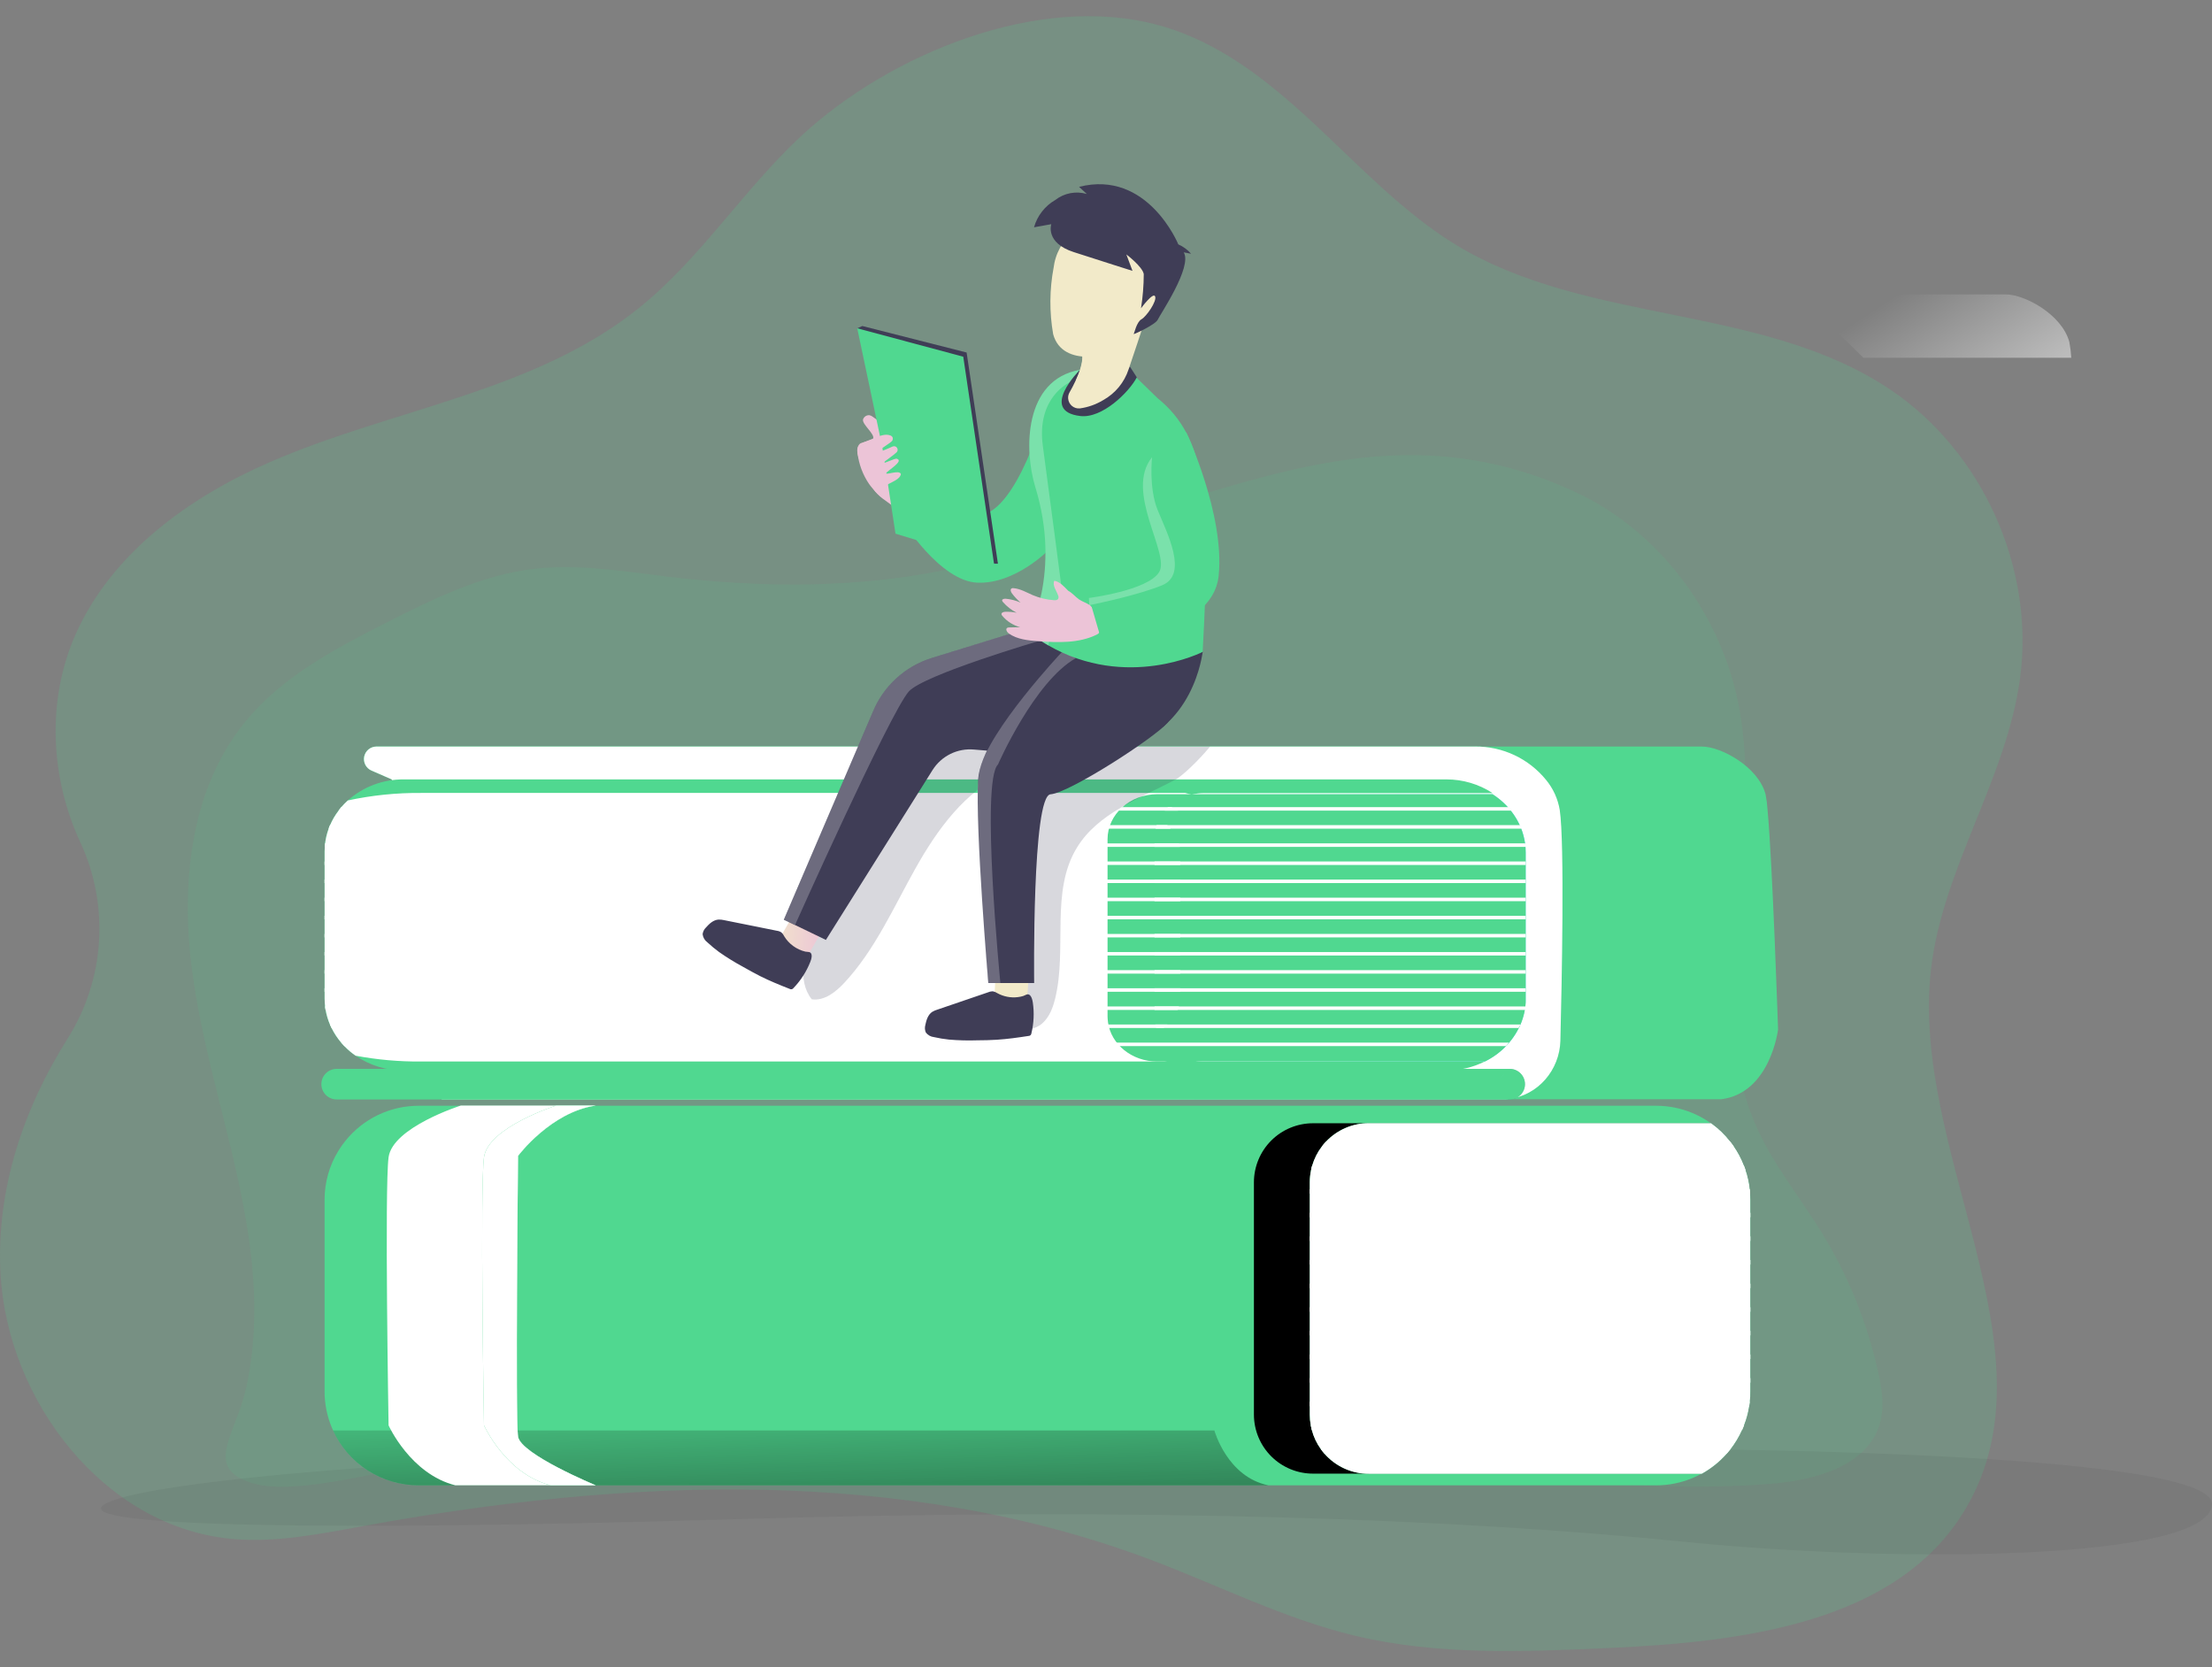 <svg width="406" height="306" viewBox="0 0 406 306" fill="none" xmlns="http://www.w3.org/2000/svg">
    <rect x="0" y="0" width="406" height="306" fill="#808080" stroke="none"/>
    <g id="bookLover 1">
        <path id="Vector" opacity="0.18" d="M147.156 24.861C136.486 34.747 128.579 47.455 117.242 56.547C98.072 71.951 72.054 75.014 49.511 84.82C34.599 91.306 20.46 101.584 13.863 116.451C8.535 128.501 9.208 142.705 14.746 154.609C17.392 160.317 18.568 166.595 18.166 172.874C17.765 179.152 15.798 185.23 12.447 190.553C4.238 203.557 -0.713 218.414 0.085 233.672C1.32 257.14 19.139 280.291 42.541 282.45C50.575 283.193 58.648 281.561 66.601 280.105C114.636 271.319 165.477 269.059 211.166 286.266C223.688 290.985 235.743 297.136 248.762 300.239C263.971 303.864 279.826 303.176 295.456 302.468C319.847 301.363 348.306 297.949 360.762 276.942C378.029 247.821 350.525 211.465 354.436 177.846C356.6 159.269 368.314 142.931 370.784 124.409C373.465 104.275 363.92 82.992 347.101 71.605C323.744 55.794 291.445 59.63 267.329 44.994C248.25 33.411 235.136 10.777 212.642 4.617C190.581 -1.418 163.212 9.999 147.156 24.861Z" fill="#50D890" />
        <path id="Vector_2" opacity="0.11" d="M45.649 227.105C43.29 210.903 37.661 195.303 35.382 179.086C33.102 162.868 34.689 145.034 45.077 132.392C51.855 124.143 61.596 118.996 71.12 114.171C79.59 109.879 88.311 105.601 97.731 104.436C106.035 103.432 114.415 104.863 122.719 105.857C138.344 107.725 154.255 107.971 169.765 105.31C190.014 101.795 209.158 93.762 228.95 88.324C248.336 82.972 267.525 80.246 289.2 90.332C304.182 97.311 315.238 111.882 318.823 127.989C324.617 154.012 311.533 182.851 322.534 207.132C325.636 213.971 330.456 219.865 334.393 226.262C339.231 234.148 342.723 242.785 344.726 251.818C345.414 254.926 345.921 258.204 345.042 261.262C342.783 269.094 333.102 271.7 324.959 272.343C297.881 274.482 270.829 269.431 243.822 266.494C199.98 261.734 155.741 262.572 111.824 265.851C101.076 266.654 90.335 267.591 79.6 268.663C70.939 269.511 54.496 274.688 46.332 272.222C37.23 269.466 43.204 263.496 45.132 254.926C47.196 245.828 46.985 236.263 45.649 227.105Z" fill="#50D890" />
        <path id="Vector_3" opacity="0.05" d="M66.802 269.401C66.802 269.401 25.054 272.197 19.049 276.199C13.044 280.2 60.069 281.079 135.106 278.825C210.142 276.57 267.917 278.825 308.827 282.952C349.736 287.079 405.227 286.281 405.995 276.174C406.763 266.067 304.7 265.946 304.7 265.946L66.802 269.401Z" fill="#000405" />
        <path id="Vector_4" d="M326.354 188.947C326.354 188.947 324.954 200.605 315.946 201.75H276.382L270.754 137.026H312.427C315.791 137.026 322.684 140.651 324.06 145.783C324.245 146.733 324.367 147.694 324.426 148.659C325.35 158.616 326.354 188.947 326.354 188.947Z" fill="#50D890" />
        <path id="Vector_5" d="M380.168 65.66H342.009L330.682 54.539L330.18 54.037H368.188C371.552 54.037 378.446 57.662 379.821 62.793C379.997 63.74 380.113 64.698 380.168 65.66V65.66Z" fill="url(#paint0_linear)" />
        <path id="Vector_6" d="M71.908 143.051L68.183 141.429C67.698 141.219 67.301 140.847 67.058 140.378C66.815 139.908 66.741 139.369 66.849 138.852C66.957 138.334 67.24 137.869 67.65 137.536C68.06 137.203 68.573 137.021 69.102 137.021H270.754C273.245 136.998 275.709 137.536 277.963 138.597C280.217 139.657 282.203 141.213 283.773 143.147C285.082 144.734 285.948 146.639 286.283 148.67C287.192 154.73 286.635 181.124 286.384 191.035C286.248 196.418 282.282 201.077 276.939 201.72L276.367 201.775H81.056L71.908 143.051Z" fill="#50D890" />
        <path id="Vector_7" d="M71.908 143.051L68.183 141.429C67.698 141.219 67.301 140.847 67.058 140.378C66.815 139.908 66.741 139.369 66.849 138.852C66.957 138.334 67.24 137.869 67.65 137.536C68.06 137.203 68.573 137.021 69.102 137.021H270.754C273.245 136.998 275.709 137.536 277.963 138.597C280.217 139.657 282.203 141.213 283.773 143.147C285.082 144.734 285.948 146.639 286.283 148.67C287.192 154.73 286.635 181.124 286.384 191.035C286.248 196.418 282.282 201.077 276.939 201.72L276.367 201.775H81.056L71.908 143.051Z" fill="#50D890" />
        <path id="Vector_8" d="M286.399 191.01C286.263 196.393 282.297 201.052 276.954 201.695L276.382 201.75H81.072L71.908 143.051L68.183 141.429C67.698 141.219 67.301 140.847 67.058 140.378C66.815 139.908 66.741 139.369 66.849 138.852C66.957 138.334 67.24 137.869 67.65 137.536C68.06 137.203 68.573 137.021 69.102 137.021H270.754C273.245 136.998 275.709 137.536 277.963 138.597C280.217 139.657 282.203 141.213 283.773 143.147C285.082 144.734 285.948 146.639 286.283 148.67C287.192 154.705 286.65 181.099 286.399 191.01Z" fill="url(#paint1_linear)" />
        <path id="Vector_9" opacity="0.61" d="M61.797 201.795H277.09C277.835 201.795 278.549 201.499 279.076 200.973C279.604 200.447 279.9 199.733 279.902 198.988V198.988C279.902 198.619 279.829 198.254 279.688 197.912C279.546 197.571 279.339 197.261 279.078 197C278.817 196.739 278.507 196.532 278.166 196.391C277.825 196.249 277.459 196.177 277.09 196.177H61.797C61.051 196.177 60.336 196.473 59.808 197C59.281 197.528 58.985 198.243 58.985 198.988V198.988C58.986 199.733 59.283 200.447 59.81 200.973C60.337 201.499 61.052 201.795 61.797 201.795V201.795Z" fill="url(#paint2_linear)" />
        <path id="Vector_10" d="M61.797 201.795H277.09C277.835 201.795 278.549 201.499 279.076 200.973C279.604 200.447 279.9 199.733 279.902 198.988V198.988C279.902 198.619 279.829 198.254 279.688 197.912C279.546 197.571 279.339 197.261 279.078 197C278.817 196.739 278.507 196.532 278.166 196.391C277.825 196.249 277.459 196.177 277.09 196.177H61.797C61.051 196.177 60.336 196.473 59.808 197C59.281 197.528 58.985 198.243 58.985 198.988V198.988C58.986 199.733 59.283 200.447 59.81 200.973C60.337 201.499 61.052 201.795 61.797 201.795V201.795Z" fill="#50D890" />
        <path id="Vector_11" d="M321.268 220.216V255.337C321.268 259.919 319.449 264.313 316.21 267.554C312.971 270.794 308.578 272.616 303.997 272.619H76.849C74.583 272.622 72.339 272.179 70.245 271.315C68.151 270.451 66.247 269.183 64.643 267.584C63.039 265.984 61.765 264.084 60.895 261.992C60.025 259.901 59.575 257.658 59.572 255.392V255.392V220.216C59.568 217.024 60.455 213.894 62.133 211.179C62.499 210.577 62.905 210 63.348 209.452C64.964 207.422 67.017 205.783 69.355 204.657C71.693 203.531 74.254 202.948 76.849 202.95H303.992C308.573 202.952 312.966 204.774 316.205 208.013C319.445 211.252 321.266 215.645 321.268 220.227V220.227V220.216Z" fill="#50D890" />
        <path id="Vector_12" d="M232.816 272.619H76.849C73.539 272.622 70.298 271.675 67.511 269.889C64.724 268.104 62.509 265.555 61.129 262.547H222.895C222.895 262.547 225.225 271.083 232.816 272.619Z" fill="url(#paint3_linear)" />
        <path id="Vector_13" d="M232.816 202.93C225.647 204.115 223.643 211.159 223.643 211.159H62.133L63.348 209.432C64.964 207.402 67.017 205.763 69.355 204.637C71.693 203.511 74.254 202.927 76.849 202.93H232.816Z" fill="url(#paint4_linear)" />
        <path id="Vector_14" d="M321.268 220.216V255.337C321.271 258.428 320.443 261.463 318.872 264.125C317.301 266.787 315.044 268.978 312.336 270.47H241C239.576 270.471 238.166 270.191 236.85 269.646C235.534 269.102 234.338 268.304 233.33 267.297C232.323 266.291 231.523 265.095 230.978 263.78C230.432 262.464 230.151 261.054 230.15 259.63V217.013C230.15 215.588 230.43 214.177 230.975 212.86C231.52 211.544 232.319 210.347 233.327 209.34C234.334 208.332 235.531 207.533 236.847 206.988C238.164 206.443 239.575 206.162 241 206.163H314.053C316.288 207.762 318.108 209.872 319.363 212.316C320.618 214.76 321.271 217.469 321.268 220.216Z" fill="url(#paint5_linear)" />
        <path id="Vector_15" d="M321.268 220.216V255.337C321.268 255.985 321.233 256.632 321.163 257.275C321.133 257.556 321.093 257.833 321.047 258.109C320.861 259.312 320.541 260.491 320.093 261.623C319.988 261.909 319.873 262.186 319.742 262.462C319.18 263.712 318.472 264.892 317.633 265.976C317.412 266.258 317.181 266.539 316.935 266.81C315.625 268.294 314.069 269.542 312.336 270.5H251.248C249.705 270.503 248.179 270.175 246.773 269.538C245.368 268.902 244.115 267.971 243.099 266.81C242.863 266.544 242.642 266.266 242.436 265.976C241.669 264.918 241.106 263.726 240.774 262.462C240.699 262.191 240.639 261.909 240.588 261.623C240.464 260.97 240.402 260.306 240.403 259.64V217.013C240.403 216.254 240.483 215.496 240.644 214.754C240.695 214.472 240.763 214.193 240.85 213.92C241.222 212.648 241.828 211.456 242.637 210.406C242.858 210.115 243.094 209.837 243.345 209.572C244.356 208.489 245.58 207.626 246.94 207.037C248.299 206.448 249.766 206.145 251.248 206.148H314.053C315.399 207.112 316.598 208.265 317.613 209.572C317.824 209.843 318.03 210.12 318.226 210.406C318.983 211.499 319.606 212.679 320.083 213.92C320.194 214.196 320.299 214.478 320.385 214.754C320.772 215.893 321.031 217.072 321.158 218.268C321.193 218.545 321.218 218.826 321.233 219.107C321.248 219.388 321.268 219.87 321.268 220.216Z" fill="#50D890" />
        <path id="Vector_16" d="M321.268 220.216V255.337C321.268 255.985 321.233 256.632 321.163 257.275C321.133 257.556 321.093 257.833 321.047 258.109C320.861 259.312 320.541 260.491 320.093 261.623C319.988 261.909 319.873 262.186 319.742 262.462C319.18 263.712 318.472 264.892 317.633 265.976C317.412 266.258 317.181 266.539 316.935 266.81C315.625 268.294 314.069 269.542 312.336 270.5H251.248C249.705 270.503 248.179 270.175 246.773 269.538C245.368 268.902 244.115 267.971 243.099 266.81C242.863 266.544 242.642 266.266 242.436 265.976C241.669 264.918 241.106 263.726 240.774 262.462C240.699 262.191 240.639 261.909 240.588 261.623C240.464 260.97 240.402 260.306 240.403 259.64V217.013C240.403 216.254 240.483 215.496 240.644 214.754C240.695 214.472 240.763 214.193 240.85 213.92C241.222 212.648 241.828 211.456 242.637 210.406C242.858 210.115 243.094 209.837 243.345 209.572C244.356 208.489 245.58 207.626 246.94 207.037C248.299 206.448 249.766 206.145 251.248 206.148H314.053C315.399 207.112 316.598 208.265 317.613 209.572C317.824 209.843 318.03 210.12 318.226 210.406C318.983 211.499 319.606 212.679 320.083 213.92C320.194 214.196 320.299 214.478 320.385 214.754C320.772 215.893 321.031 217.072 321.158 218.268C321.193 218.545 321.218 218.826 321.233 219.107C321.248 219.388 321.268 219.87 321.268 220.216Z" fill="url(#paint6_linear)" />
        <path id="Vector_17" d="M318.226 210.421H242.637C242.858 210.13 243.094 209.852 243.345 209.587H317.608C317.819 209.858 318.03 210.135 318.226 210.421Z" fill="white" />
        <path id="Vector_18" d="M320.385 214.754H240.644C240.695 214.472 240.763 214.193 240.85 213.92H320.083C320.194 214.196 320.299 214.478 320.385 214.754Z" fill="white" />
        <path id="Vector_19" d="M321.233 219.092H240.398V218.253H321.158C321.193 218.529 321.218 218.811 321.233 219.092Z" fill="white" />
        <path id="Vector_20" d="M321.273 222.591H240.403V223.425H321.273V222.591Z" fill="white" />
        <path id="Vector_21" d="M321.273 226.924H240.403V227.758H321.273V226.924Z" fill="white" />
        <path id="Vector_22" d="M321.273 231.262H240.403V232.096H321.273V231.262Z" fill="white" />
        <path id="Vector_23" d="M321.273 235.6H240.403V236.429H321.273V235.6Z" fill="white" />
        <path id="Vector_24" d="M321.273 239.933H240.403V240.762H321.273V239.933Z" fill="white" />
        <path id="Vector_25" d="M321.273 244.271H240.403V245.1H321.273V244.271Z" fill="white" />
        <path id="Vector_26" d="M321.273 248.604H240.403V249.433H321.273V248.604Z" fill="white" />
        <path id="Vector_27" d="M321.273 252.942H240.403V253.776H321.273V252.942Z" fill="white" />
        <path id="Vector_28" d="M321.163 257.275C321.133 257.556 321.093 257.833 321.047 258.109H240.403V257.275H321.163Z" fill="white" />
        <path id="Vector_29" d="M320.119 261.608C320.013 261.894 319.898 262.171 319.767 262.447H240.789C240.714 262.176 240.654 261.894 240.604 261.608H320.119Z" fill="white" />
        <path id="Vector_30" d="M317.633 265.946C317.412 266.227 317.181 266.509 316.935 266.78H243.099C242.863 266.514 242.642 266.236 242.436 265.946H317.633Z" fill="white" />
        <path id="Vector_31" d="M221.047 194.831H272.511C270.328 195.92 267.921 196.484 265.482 196.478H74.128C70.966 196.506 67.873 195.557 65.271 193.762C64.534 193.254 63.849 192.673 63.227 192.029C63.027 191.824 62.831 191.608 62.645 191.392C61.944 190.573 61.347 189.671 60.868 188.706C60.762 188.495 60.662 188.279 60.571 188.068C60.199 187.207 59.929 186.306 59.768 185.382C59.733 185.171 59.698 184.96 59.673 184.739C59.612 184.239 59.582 183.736 59.582 183.233V156.291C59.577 156.005 59.587 155.718 59.612 155.433C59.642 155.151 59.648 155.006 59.673 154.795C59.785 153.878 60.002 152.976 60.32 152.109C60.401 151.893 60.486 151.682 60.576 151.466C60.984 150.51 61.51 149.609 62.143 148.785L62.645 148.142C63.016 147.71 63.413 147.3 63.835 146.917C66.666 144.393 70.335 143.015 74.128 143.051H265.482C268.489 143.047 271.433 143.919 273.952 145.562H221.047C220.242 145.561 219.439 145.658 218.657 145.853C217.052 146.234 215.578 147.038 214.39 148.183C214.178 148.384 213.978 148.599 213.792 148.825C213.12 149.612 212.608 150.523 212.286 151.506C212.215 151.717 212.157 151.932 212.11 152.149C211.976 152.717 211.908 153.298 211.909 153.881V186.552C211.911 187.058 211.963 187.562 212.065 188.058C212.106 188.274 212.16 188.486 212.226 188.696C212.51 189.674 212.984 190.587 213.622 191.382C213.797 191.604 213.983 191.816 214.179 192.019C215.041 192.912 216.078 193.617 217.227 194.088C218.437 194.592 219.737 194.845 221.047 194.831V194.831Z" fill="#50D890" />
        <path id="Vector_32" d="M280.032 156.487V183.745C280.037 183.9 280.027 184.054 280.002 184.207C279.972 184.358 280.002 184.513 279.962 184.664C279.932 184.801 279.914 184.94 279.907 185.081C279.907 185.216 279.872 185.297 279.851 185.402C279.847 185.456 279.837 185.51 279.821 185.563C279.796 185.708 279.766 185.859 279.731 186.004C279.696 186.15 279.686 186.195 279.656 186.291C279.626 186.386 279.61 186.476 279.58 186.572C279.55 186.667 279.525 186.773 279.495 186.873L279.39 187.179C279.378 187.266 279.351 187.349 279.309 187.425C279.279 187.506 279.229 187.641 279.184 187.747L279.048 188.073C279.027 188.134 279 188.193 278.968 188.249C278.936 188.333 278.899 188.415 278.857 188.495C278.827 188.565 278.787 188.635 278.752 188.706C278.717 188.776 278.646 188.922 278.586 189.022C278.526 189.122 278.415 189.348 278.32 189.524L278.164 189.775C278.024 190.006 277.878 190.227 277.723 190.443C277.642 190.558 277.562 190.664 277.482 190.769C277.321 190.985 277.15 191.191 276.98 191.397C276.809 191.603 276.598 191.829 276.392 192.035C275.981 192.455 275.543 192.849 275.082 193.214C275.074 193.228 275.062 193.239 275.047 193.245C274.896 193.365 274.745 193.475 274.59 193.591L274.088 193.937L273.585 194.259C273.425 194.359 273.264 194.45 273.083 194.545L272.506 194.851H221.047C219.736 194.857 218.437 194.599 217.227 194.093C216.081 193.622 215.043 192.922 214.179 192.035C213.983 191.831 213.797 191.619 213.622 191.397C212.985 190.607 212.51 189.699 212.226 188.726C212.159 188.518 212.106 188.307 212.065 188.093C211.963 187.598 211.911 187.093 211.909 186.587V154.042C211.908 153.462 211.976 152.884 212.11 152.32C212.157 152.104 212.215 151.891 212.286 151.682C212.608 150.703 213.12 149.797 213.792 149.016C213.978 148.79 214.178 148.575 214.39 148.373C215.583 147.238 217.055 146.437 218.657 146.054C219.44 145.863 220.242 145.767 221.047 145.767H273.952C274.183 145.918 274.414 146.074 274.635 146.239L274.891 146.43C275.24 146.69 275.575 146.968 275.895 147.264L276.171 147.525L276.372 147.726L276.643 148.007L276.914 148.308L276.969 148.373L277.01 148.424C277.17 148.614 277.331 148.815 277.482 149.016C277.562 149.116 277.637 149.222 277.713 149.322C277.718 149.338 277.729 149.353 277.743 149.362C277.88 149.557 278.01 149.752 278.134 149.95L278.35 150.301C278.481 150.522 278.606 150.753 278.722 150.979C278.777 151.1 278.837 151.21 278.892 151.326C278.948 151.441 279.003 151.567 279.048 151.682C279.093 151.798 279.144 151.893 279.184 152.003C279.224 152.114 279.269 152.214 279.304 152.32L279.415 152.636C279.567 153.071 279.689 153.515 279.781 153.967C279.798 154.024 279.81 154.083 279.816 154.142C279.827 154.249 279.847 154.355 279.877 154.459C279.877 154.564 279.932 154.815 279.957 154.991C279.982 155.166 280.007 155.413 280.017 155.628V155.97C280.017 156.105 280.032 156.311 280.032 156.487Z" fill="url(#paint7_linear)" />
        <path id="Vector_33" d="M217.227 194.068C216.092 194.344 214.922 194.595 213.712 194.831H77.281C73.252 194.864 69.23 194.506 65.271 193.762C64.534 193.254 63.849 192.673 63.227 192.029C63.027 191.824 62.831 191.608 62.645 191.392C61.944 190.573 61.347 189.671 60.868 188.706C60.762 188.495 60.662 188.279 60.571 188.068C60.199 187.207 59.929 186.306 59.768 185.382C59.733 185.171 59.698 184.96 59.673 184.739C59.612 184.239 59.582 183.736 59.582 183.233V156.291C59.577 156.005 59.587 155.718 59.612 155.433C59.642 155.151 59.648 155.006 59.673 154.795C59.785 153.878 60.002 152.976 60.32 152.109C60.401 151.893 60.486 151.682 60.576 151.466C60.984 150.51 61.51 149.609 62.143 148.785L62.645 148.142C63.016 147.71 63.413 147.3 63.835 146.917C68.256 145.964 72.768 145.501 77.291 145.537H217.533L218.657 145.828C217.052 146.209 215.578 147.013 214.39 148.157C214.178 148.359 213.978 148.574 213.792 148.8C213.12 149.587 212.608 150.498 212.286 151.481C212.215 151.692 212.157 151.906 212.11 152.124C211.976 152.691 211.908 153.273 211.909 153.856V186.527C211.911 187.033 211.963 187.537 212.065 188.033C212.106 188.248 212.16 188.461 212.226 188.671C212.51 189.649 212.984 190.562 213.622 191.357C213.797 191.578 213.983 191.791 214.179 191.994C215.04 192.889 216.078 193.595 217.227 194.068V194.068Z" fill="#50D890" />
        <path id="Vector_34" d="M217.227 194.068C216.092 194.344 214.922 194.595 213.712 194.831H77.281C73.252 194.864 69.23 194.506 65.271 193.762C64.534 193.254 63.849 192.673 63.227 192.029C63.027 191.824 62.831 191.608 62.645 191.392C61.944 190.573 61.347 189.671 60.868 188.706C60.762 188.495 60.662 188.279 60.571 188.068C60.199 187.207 59.929 186.306 59.768 185.382C59.733 185.171 59.698 184.96 59.673 184.739C59.612 184.239 59.582 183.736 59.582 183.233V156.291C59.577 156.005 59.587 155.718 59.612 155.433C59.642 155.151 59.648 155.006 59.673 154.795C59.785 153.878 60.002 152.976 60.32 152.109C60.401 151.893 60.486 151.682 60.576 151.466C60.984 150.51 61.51 149.609 62.143 148.785L62.645 148.142C63.016 147.71 63.413 147.3 63.835 146.917C68.256 145.964 72.768 145.501 77.291 145.537H217.533L218.657 145.828C217.052 146.209 215.578 147.013 214.39 148.157C214.178 148.359 213.978 148.574 213.792 148.8C213.12 149.587 212.608 150.498 212.286 151.481C212.215 151.692 212.157 151.906 212.11 152.124C211.976 152.691 211.908 153.273 211.909 153.856V186.527C211.911 187.033 211.963 187.537 212.065 188.033C212.106 188.248 212.16 188.461 212.226 188.671C212.51 189.649 212.984 190.562 213.622 191.357C213.797 191.578 213.983 191.791 214.179 191.994C215.04 192.889 216.078 193.595 217.227 194.068V194.068Z" fill="url(#paint8_linear)" />
        <path id="Vector_35" d="M276.382 196.829C275.978 197.297 275.54 197.733 275.072 198.135C275.537 197.729 275.975 197.293 276.382 196.829Z" fill="url(#paint9_linear)" />
        <path id="Vector_36" d="M277.698 149.694C277.622 149.578 277.547 149.463 277.467 149.352C277.316 149.131 277.155 148.911 276.995 148.7C277.246 149.021 277.482 149.352 277.698 149.694Z" fill="url(#paint10_linear)" />
        <path id="Vector_37" d="M279.289 153.003C279.329 153.118 279.364 153.233 279.4 153.349C279.334 153.113 279.254 152.882 279.169 152.651C279.214 152.767 279.254 152.882 279.289 153.003Z" fill="url(#paint11_linear)" />
        <path id="Vector_38" d="M280.032 156.487V184.046C280.031 184.241 280.014 184.436 279.982 184.629C279.893 185.456 279.715 186.27 279.45 187.059C279.39 187.255 279.324 187.445 279.249 187.631C277.983 190.781 275.59 193.348 272.536 194.831H212.407C207.767 194.831 203.936 191.698 203.369 187.641C203.334 187.449 203.314 187.254 203.309 187.059C203.29 186.892 203.282 186.724 203.284 186.557V154.042C203.284 149.468 207.371 145.767 212.422 145.767H273.952C277.652 148.157 280.032 152.089 280.032 156.487Z" fill="#50D890" />
        <path id="Vector_39" d="M277.467 148.785H213.792C213.978 148.559 214.178 148.344 214.39 148.142H276.939C277.13 148.344 277.306 148.559 277.467 148.785Z" fill="white" />
        <path id="Vector_40" d="M279.289 152.089H212.11C212.157 151.871 212.215 151.657 212.286 151.446H279.063C279.128 151.677 279.214 151.893 279.289 152.089Z" fill="white" />
        <path id="Vector_41" d="M280.007 155.433H211.909V154.79H279.952C279.952 155.001 279.992 155.217 280.007 155.433Z" fill="white" />
        <path id="Vector_42" d="M280.037 158.114H211.909V158.756H280.037V158.114Z" fill="white" />
        <path id="Vector_43" d="M280.037 161.438H211.909V162.08H280.037V161.438Z" fill="white" />
        <path id="Vector_44" d="M280.037 164.761H211.909V165.404H280.037V164.761Z" fill="white" />
        <path id="Vector_45" d="M280.037 168.09H211.909V168.728H280.037V168.09Z" fill="white" />
        <path id="Vector_46" d="M280.037 171.414H211.909V172.052H280.037V171.414Z" fill="white" />
        <path id="Vector_47" d="M280.037 174.738H211.909V175.375H280.037V174.738Z" fill="white" />
        <path id="Vector_48" d="M280.037 178.062H211.909V178.699H280.037V178.062Z" fill="white" />
        <path id="Vector_49" d="M280.037 181.385H211.909V182.028H280.037V181.385Z" fill="white" />
        <path id="Vector_50" d="M280.042 184.724V185.367H211.909V184.724H280.042Z" fill="white" />
        <path id="Vector_51" d="M279.043 188.033C279.043 188.249 278.767 188.46 278.747 188.676H212.226C212.16 188.465 212.106 188.25 212.065 188.033H279.043Z" fill="white" />
        <path id="Vector_52" d="M216.237 148.785H62.133L62.635 148.142H215.012C215.434 148.353 215.841 148.574 216.237 148.785Z" fill="white" />
        <path id="Vector_53" d="M214.852 152.089H60.31C60.391 151.873 60.476 151.662 60.566 151.446H214.244C214.459 151.648 214.662 151.862 214.852 152.089V152.089Z" fill="white" />
        <path id="Vector_54" d="M216.559 155.433H59.602C59.607 155.219 59.627 155.006 59.663 154.795H216.398C216.466 155.004 216.52 155.217 216.559 155.433V155.433Z" fill="white" />
        <path id="Vector_55" d="M216.629 158.114H59.567V158.751H216.629V158.114Z" fill="white" />
        <path id="Vector_56" d="M216.629 161.438H59.567V162.075H216.629V161.438Z" fill="white" />
        <path id="Vector_57" d="M216.629 164.761H59.567V165.404H216.629V164.761Z" fill="white" />
        <path id="Vector_58" d="M216.629 168.09H59.567V168.728H216.629V168.09Z" fill="white" />
        <path id="Vector_59" d="M216.629 171.419H59.567V172.052H216.629V171.419Z" fill="white" />
        <path id="Vector_60" d="M216.629 174.738H59.567V175.37H216.629V174.738Z" fill="white" />
        <path id="Vector_61" d="M216.629 178.062H59.567V178.699H216.629V178.062Z" fill="white" />
        <path id="Vector_62" d="M216.629 181.385H59.567V182.028H216.629V181.385Z" fill="white" />
        <path id="Vector_63" d="M216.398 184.724C216.332 184.943 216.253 185.157 216.162 185.367H59.748C59.713 185.156 59.678 184.945 59.653 184.724H216.398Z" fill="white" />
        <path id="Vector_64" d="M214.264 188.038C214.039 188.262 213.803 188.475 213.556 188.676H60.858C60.752 188.465 60.652 188.249 60.561 188.038H214.264Z" fill="white" />
        <path id="Vector_65" d="M276.97 191.362C276.799 191.588 276.608 191.763 276.417 191.999H63.217C63.017 191.793 62.821 191.578 62.635 191.362H276.97Z" fill="white" />
        <path id="Vector_66" d="M109.344 272.619H83.582C75.323 270.54 71.321 261.608 71.321 261.608C71.321 261.608 70.573 217.927 71.321 212.404C72.069 206.881 84.581 202.915 84.581 202.915H109.344C101.085 204.1 95.085 212.153 95.085 212.153C95.085 212.153 94.582 260.428 95.085 263.677C95.587 266.925 109.344 272.619 109.344 272.619Z" fill="url(#paint12_linear)" />
        <path id="Vector_67" d="M109.344 272.619H101.085C92.835 270.54 88.834 261.608 88.834 261.608C88.834 261.608 88.081 217.927 88.834 212.404C89.587 206.881 102.089 202.915 102.089 202.915H109.344C101.085 204.1 95.085 212.153 95.085 212.153C95.085 212.153 94.583 260.428 95.085 263.677C95.587 266.925 109.344 272.619 109.344 272.619Z" fill="#50D890" />
        <path id="Vector_68" d="M109.344 272.619H101.085C92.835 270.54 88.834 261.608 88.834 261.608C88.834 261.608 88.081 217.927 88.834 212.404C89.587 206.881 102.089 202.915 102.089 202.915H109.344C101.085 204.1 95.085 212.153 95.085 212.153C95.085 212.153 94.583 260.428 95.085 263.677C95.587 266.925 109.344 272.619 109.344 272.619Z" fill="url(#paint13_linear)" />
        <g id="boy" clip-path="url(#clip0)">
            <path id="Vector_69" d="M192.8 71.846C192.8 71.846 188.648 88.726 182.442 93.435C176.036 98.296 169.388 88.957 169.388 88.957L165.688 95.644C165.688 95.644 172.531 106.69 179.43 106.946C186.328 107.202 192.383 101.027 192.383 101.027L192.8 71.846Z" fill="#50D890" />
            <path id="Vector_70" d="M157.338 60.253L158.277 59.836L177.416 64.701L183.165 103.462H182.447L157.338 60.253Z" fill="#3F3D56" />
            <path id="Vector_71" opacity="0.2" d="M222.107 137.026C219.842 139.747 216.915 142.484 215.755 143.091C209.158 146.566 201.516 149.227 197.645 155.603C192.745 163.637 195.913 174.145 193.664 183.293C193.252 184.96 192.614 186.662 191.324 187.812C190.034 188.962 187.96 189.353 186.589 188.314C185.384 187.405 185.083 185.758 184.857 184.267C182.878 170.191 182.804 155.912 184.636 141.816C177.105 145.18 172.009 152.28 167.987 159.459C163.965 166.639 160.591 174.336 154.988 180.366C153.397 182.073 151.303 183.745 148.993 183.414C146.217 179.899 147.673 174.763 149.249 170.555C152.408 162.08 155.576 153.595 159.663 145.562C160.978 142.951 162.439 140.33 164.648 138.412C165.253 137.888 165.905 137.422 166.596 137.021L222.107 137.026Z" fill="#3F3D56" />
            <path id="Vector_72" d="M145.223 168.557L142.823 172.724L148.396 175.149L150.7 171.183L145.223 168.557Z" fill="url(#paint14_linear)" />
            <path id="Vector_73" d="M182.693 179.749L182.432 184.393L188.507 184.041L188.763 179.749H182.693Z" fill="url(#paint15_linear)" />
            <path id="Vector_74" d="M143.917 171.801C143.796 171.547 143.625 171.32 143.415 171.133C143.169 170.968 142.886 170.865 142.592 170.831L132.947 168.893C132.599 168.808 132.241 168.769 131.882 168.778C130.959 168.838 130.2 169.516 129.593 170.214C129.245 170.544 129.022 170.984 128.96 171.459C128.995 171.758 129.092 172.046 129.244 172.305C129.396 172.564 129.6 172.789 129.844 172.965C130.522 173.594 131.234 174.184 131.978 174.733C133.407 175.735 134.894 176.652 136.431 177.479C137.466 178.062 138.5 178.644 139.559 179.176C141.301 180.05 143.109 180.783 144.926 181.496C145.046 181.57 145.191 181.594 145.328 181.562C145.466 181.53 145.585 181.445 145.66 181.325V181.325C146.975 179.954 148.011 178.341 148.712 176.575C148.888 176.139 149.214 175.18 148.712 174.818C148.536 174.693 148.039 174.713 147.818 174.662C147.011 174.468 146.249 174.116 145.579 173.626C144.908 173.135 144.342 172.517 143.912 171.806L143.917 171.801Z" fill="#3F3D56" />
            <path id="Vector_75" d="M183.05 182.284C182.817 182.128 182.556 182.017 182.281 181.958C181.986 181.942 181.691 181.993 181.418 182.108L172.109 185.287C171.757 185.384 171.419 185.53 171.105 185.718C170.337 186.22 170.021 187.225 169.845 188.113C169.709 188.572 169.739 189.065 169.93 189.504C170.109 189.742 170.335 189.94 170.595 190.086C170.854 190.232 171.14 190.323 171.436 190.353C172.337 190.558 173.249 190.709 174.168 190.804C175.906 190.955 177.651 191 179.395 190.94C180.584 190.94 181.769 190.91 182.954 190.835C184.902 190.714 186.835 190.438 188.758 190.142C188.898 190.147 189.034 190.098 189.137 190.004C189.241 189.91 189.303 189.779 189.311 189.64C189.757 187.792 189.844 185.876 189.567 183.996C189.496 183.529 189.281 182.545 188.673 182.49C188.457 182.465 188.04 182.736 187.825 182.801C187.497 182.902 187.161 182.972 186.82 183.012C185.518 183.172 184.199 182.917 183.05 182.284V182.284Z" fill="#3F3D56" />
            <path id="Vector_76" d="M220.736 119.654C220.736 119.654 219.16 134.41 205.558 137.026C196.35 138.789 185.088 138.161 178.782 137.573C177.291 137.436 175.791 137.713 174.447 138.375C173.104 139.037 171.97 140.058 171.17 141.324L151.589 172.513L145.916 169.772H145.87L143.862 168.808L160.165 130.745C161.122 128.382 162.593 126.26 164.47 124.534C166.347 122.808 168.584 121.52 171.02 120.764L189.753 114.965L194.131 113.609C194.131 113.609 211.668 111.842 220.736 119.654Z" fill="#3F3D56" />
            <path id="Vector_77" opacity="0.24" d="M189.788 114.935L191.018 117.54C191.018 117.54 169.428 123.867 166.777 126.944C163.237 131.061 145.936 169.747 145.936 169.747H145.89L143.882 168.783L160.165 130.745C161.122 128.382 162.593 126.26 164.47 124.534C166.347 122.808 168.584 121.52 171.02 120.764L189.788 114.935Z" fill="white" />
            <path id="Vector_78" d="M197.439 117.093C197.439 117.093 180.097 134.014 179.535 143.051C178.973 152.089 181.398 180.426 181.398 180.426H189.813C189.813 180.426 189.396 146.024 192.825 145.783C196.255 145.542 211.799 135.52 214.294 132.658C216.79 129.796 220.771 119.644 220.771 119.644L197.439 117.093Z" fill="#3F3D56" />
            <path id="Vector_79" d="M220.736 119.654C220.736 119.654 206.859 126.749 192.399 118.449C191.139 117.726 189.93 116.919 188.778 116.034C188.778 116.034 194.864 105.164 190.019 89.373C187.945 82.62 187.9 69.727 198.167 67.889H198.218C208.43 66.077 207.853 68.597 207.853 68.597L212.472 73.086C221.354 80.291 222.328 91.337 220.736 119.654Z" fill="#50D890" />
            <path id="Vector_80" opacity="0.24" d="M198.218 67.879C197.791 68.809 197.128 69.611 196.295 70.204C196.295 70.204 190.189 72.91 191.409 81.862C192.629 90.814 194.864 108.031 194.864 108.031L192.399 118.449C191.139 117.726 189.93 116.919 188.778 116.034C188.778 116.034 194.864 105.164 190.019 89.373C187.945 82.62 187.9 69.727 198.167 67.889L198.218 67.879Z" fill="white" />
            <path id="Vector_81" d="M207.401 67.307C206.862 67.95 206.203 68.481 205.459 68.869C204.716 69.257 203.903 69.496 203.067 69.57C202.232 69.644 201.39 69.553 200.59 69.301C199.79 69.05 199.047 68.644 198.403 68.105V68.105L198.183 67.914C198.183 67.914 190.651 75.446 198.263 76.354C202.28 76.856 207.225 71.996 208.656 69.25L207.401 67.307Z" fill="#3F3D56" />
            <path id="Vector_82" d="M209.66 60.253C209.63 60.353 208.214 64.686 207.15 67.784C206.36 70.198 204.684 72.224 202.46 73.452C201.155 74.24 199.703 74.753 198.193 74.959C197.935 74.982 197.675 74.955 197.429 74.878C197.182 74.801 196.952 74.676 196.754 74.511C196.555 74.345 196.391 74.142 196.271 73.913C196.151 73.684 196.077 73.434 196.054 73.176V73.176C196.015 72.765 196.108 72.351 196.32 71.996C196.671 71.379 197.053 70.666 197.404 69.908C198.137 68.331 198.75 66.579 198.649 65.193V65.042C198.559 64.319 199.031 63.682 199.824 63.124C200.944 62.346 202.706 61.734 204.428 61.272C206.152 60.834 207.898 60.494 209.66 60.253V60.253Z" fill="url(#paint16_linear)" />
            <path id="Vector_83" d="M198.499 69.847C198.154 69.918 197.801 69.943 197.449 69.923C198.183 68.346 198.795 66.594 198.695 65.208L199.859 63.14L200.728 61.603L204.464 61.287L208.239 60.971C205.749 66.86 201.567 69.3 198.499 69.847Z" fill="url(#paint17_linear)" />
            <path id="Vector_84" d="M205.513 40.44C202.885 39.891 200.146 40.407 197.899 41.876C195.652 43.344 194.08 45.645 193.528 48.273C193.478 48.529 193.433 48.775 193.398 49.051C192.626 53.109 192.593 57.273 193.302 61.342C195.024 67.643 204.278 65.359 206.156 63.446C208.033 61.533 215.58 52.716 214.345 49.287C213.556 46.957 210.795 41.63 205.513 40.44Z" fill="url(#paint18_linear)" />
            <path id="Vector_85" d="M198.057 34.295L199.483 35.605C198.503 35.316 197.468 35.264 196.464 35.453C195.46 35.643 194.516 36.068 193.709 36.695C191.796 37.792 190.389 39.594 189.788 41.716L192.956 41.148C192.956 41.148 191.801 44.557 197.053 46.26C202.305 47.962 207.863 49.714 207.863 49.714L206.738 46.701C206.738 46.701 209.685 48.921 209.931 50.306C209.922 52.408 209.754 54.506 209.429 56.582C209.429 56.582 211.679 53.52 212.02 54.413C212.361 55.307 210.403 58.104 209.51 58.601C208.616 59.098 208.194 61.161 208.084 61.312C207.973 61.463 212.1 59.585 212.507 58.661C212.914 57.737 218.909 48.946 217.262 46.315L218.612 46.571C217.97 45.832 217.17 45.245 216.273 44.854C216.273 44.854 210.664 31.087 198.057 34.295Z" fill="#3F3D56" />
            <path id="Vector_86" d="M196.069 108.433C195.311 107.674 194.562 106.771 193.503 106.59C193.132 107.474 193.89 108.382 194.211 109.281C194.261 109.381 194.286 109.491 194.286 109.602C194.286 109.714 194.261 109.824 194.211 109.924C194.06 110.165 193.709 110.18 193.433 110.16C192.093 110.064 190.779 109.749 189.542 109.226C188.397 108.724 187.297 108.076 186.057 107.951C185.925 107.924 185.787 107.942 185.666 108.001C185.364 108.192 185.54 108.653 185.756 108.935C186.217 109.542 186.74 110.099 187.317 110.597C186.443 110.209 185.509 109.97 184.556 109.889C184.29 109.889 183.928 109.944 183.933 110.21C183.951 110.319 184.004 110.42 184.084 110.496C184.79 111.304 185.641 111.972 186.594 112.464C185.902 112.318 185.193 112.259 184.486 112.289C184.179 112.289 183.773 112.449 183.818 112.75C183.837 112.85 183.886 112.941 183.958 113.012C184.808 114.037 185.956 114.772 187.242 115.115L185.234 115.16C185.107 115.155 184.981 115.181 184.867 115.236C184.506 115.467 184.822 116.034 185.174 116.28C186.72 117.36 188.688 117.55 190.581 117.686C194.201 117.947 198.012 118.088 201.275 116.491C201.511 116.37 201.777 116.21 201.823 115.949C201.833 115.812 201.812 115.675 201.762 115.547C201.366 114.227 201.165 111.832 199.965 111.028C199.382 110.642 198.665 110.421 198.067 110.024C197.47 109.627 196.752 108.774 196.069 108.433Z" fill="url(#paint19_linear)" />
            <path id="Vector_87" d="M223.683 105.631C222.549 116.782 202.34 118.148 202.34 118.148L200.256 110.983L199.89 109.723C199.89 109.723 210.715 108.357 212.783 104.968C214.852 101.579 206.336 90.217 211.483 83.881C216.629 77.544 217.799 79.492 217.799 79.492C217.799 79.492 224.808 94.48 223.683 105.631Z" fill="#50D890" />
            <path id="Vector_88" d="M169.398 88.962C169.392 89.311 169.364 89.66 169.313 90.006C169.142 91.567 168.655 94.424 167.36 95.464C165.537 96.925 165.286 94.796 165.326 93.957C165.366 93.497 165.441 93.04 165.552 92.592C165.974 90.774 168.208 89.529 169.067 89.117L169.398 88.962Z" fill="url(#paint20_linear)" />
            <path id="Vector_89" d="M169.313 90.006C169.142 91.567 168.655 94.424 167.36 95.464C166.797 95.057 166.074 94.515 165.326 93.957C164.322 93.204 163.253 92.411 162.494 91.859C161.82 91.406 161.206 90.87 160.667 90.262C160.194 89.645 159.803 88.97 159.502 88.254L157.946 84.87C157.443 83.76 156.941 82.294 157.835 81.436C158.061 81.215 160.12 80.813 160.255 80.522C160.632 79.688 158.247 77.926 158.397 77.007C158.472 76.757 158.632 76.541 158.849 76.396C159.067 76.251 159.328 76.186 159.587 76.214C160.089 76.239 161.515 77.549 161.962 77.816C162.846 78.317 162.103 79.031 162.966 79.553C164.087 80.128 165.105 80.885 165.979 81.792C166.953 82.932 167.445 84.393 167.912 85.809C168.253 86.848 168.71 87.973 169.062 89.092C169.157 89.414 169.242 89.71 169.313 90.006Z" fill="url(#paint21_linear)" />
            <path id="Vector_90" d="M161.927 82.003L158.578 66.122L157.338 60.253L176.799 65.469L182.447 103.462L164.362 97.949L161.927 82.003Z" fill="#50D890" />
            <path id="Vector_91" d="M165.979 81.812L158.277 64.701L164.362 97.949L182.447 103.462L180.509 90.433L165.979 81.812Z" fill="url(#paint22_linear)" />
            <path id="Vector_92" d="M163.037 88.851C163.649 88.545 164.904 87.988 165.221 87.38C165.296 87.235 165.406 87.044 165.311 86.913C164.874 86.311 163.077 87.079 162.565 86.913C162.916 86.336 166.049 84.584 164.573 84.187C164.257 84.102 162.294 85.096 161.977 85.005C162.223 84.805 164.242 83.368 164.588 82.997C164.688 82.886 164.748 82.745 164.757 82.596C164.766 82.447 164.724 82.3 164.638 82.178C164.552 82.055 164.428 81.966 164.284 81.924C164.141 81.883 163.988 81.891 163.85 81.948C162.781 82.439 161.685 82.868 160.566 83.233C160.782 82.876 163.699 81.225 163.815 80.803C163.88 80.643 163.89 80.467 163.845 80.301C163.805 80.211 163.746 80.132 163.672 80.067C163.598 80.002 163.512 79.953 163.418 79.924C162.605 79.608 161.691 79.924 160.878 80.251L158.95 81.014C158.332 81.255 157.649 81.566 157.443 82.189C157.353 82.504 157.338 82.835 157.398 83.158C157.633 85.191 158.359 87.136 159.512 88.826C160.084 89.66 161.892 91.673 162.931 91.869C163.855 92.044 162.173 89.328 163.037 88.851Z" fill="url(#paint23_linear)" />
            <path id="Vector_93" opacity="0.24" d="M183.17 140.32C183.17 140.32 189.808 125.112 197.48 120.784L194.864 119.724C194.864 119.724 181.393 134.049 179.801 141.419C178.21 148.79 181.403 180.416 181.403 180.416H183.612C183.612 180.416 179.962 143.423 183.17 140.32Z" fill="white" />
            <path id="Vector_94" opacity="0.24" d="M213.345 107.403C209.073 109.161 201.797 110.692 200.231 111.013L199.93 111.073L199.864 109.753C199.864 109.753 210.689 108.387 212.758 104.998C214.827 101.609 206.311 90.247 211.458 83.911C211.458 83.911 210.805 89.514 212.497 93.656C214.189 97.798 218.145 105.395 213.345 107.403Z" fill="white" />
        </g>
    </g>
    <defs>
        <linearGradient id="paint0_linear" x1="351.067" y1="52.044" x2="382.251" y2="99.566" gradientUnits="userSpaceOnUse">
            <stop stop-color="white" stop-opacity="0" />
            <stop offset="0.99" stop-color="white" />
        </linearGradient>
        <linearGradient id="paint1_linear" x1="77742.7" y1="33220.2" x2="77776.4" y2="22846.8" gradientUnits="userSpaceOnUse">
            <stop stop-color="white" stop-opacity="0" />
            <stop offset="0.99" stop-color="white" />
        </linearGradient>
        <linearGradient id="paint2_linear" x1="206.999" y1="108.643" x2="165.206" y2="209.176" gradientUnits="userSpaceOnUse">
            <stop offset="0.17" stop-color="#00272E" />
            <stop offset="1" stop-color="#69B9EB" stop-opacity="0" />
        </linearGradient>
        <linearGradient id="paint3_linear" x1="146.458" y1="249.613" x2="148.15" y2="308.563" gradientUnits="userSpaceOnUse">
            <stop stop-opacity="0" />
            <stop offset="0.91" stop-opacity="0.8" />
            <stop offset="1" />
        </linearGradient>
        <linearGradient id="paint4_linear" x1="50727.8" y1="4772.33" x2="50725.7" y2="5322.23" gradientUnits="userSpaceOnUse">
            <stop stop-color="white" stop-opacity="0" />
            <stop offset="0.99" stop-color="white" />
        </linearGradient>
        <linearGradient id="paint5_linear" x1="46782.4" y1="8748.69" x2="28568.8" y2="9728.49" gradientUnits="userSpaceOnUse">
            <stop stop-opacity="0" />
            <stop offset="0.91" stop-opacity="0.8" />
            <stop offset="1" />
        </linearGradient>
        <linearGradient id="paint6_linear" x1="44636.4" y1="37121.7" x2="46401.8" y2="13744" gradientUnits="userSpaceOnUse">
            <stop stop-color="white" stop-opacity="0" />
            <stop offset="0.99" stop-color="white" />
        </linearGradient>
        <linearGradient id="paint7_linear" x1="280.926" y1="173.081" x2="210.79" y2="167.302" gradientUnits="userSpaceOnUse">
            <stop stop-color="#68E1FD" />
            <stop offset="1" stop-color="white" />
        </linearGradient>
        <linearGradient id="paint8_linear" x1="68188.8" y1="24947.2" x2="9130.12" y2="24947.2" gradientUnits="userSpaceOnUse">
            <stop stop-color="white" stop-opacity="0" />
            <stop offset="0.99" stop-color="white" />
        </linearGradient>
        <linearGradient id="paint9_linear" x1="275.072" y1="197.482" x2="276.382" y2="197.482" gradientUnits="userSpaceOnUse">
            <stop stop-color="#68E1FD" />
            <stop offset="1" stop-color="#69B9EB" />
        </linearGradient>
        <linearGradient id="paint10_linear" x1="665.792" y1="607.283" x2="666.776" y2="607.283" gradientUnits="userSpaceOnUse">
            <stop stop-color="#68E1FD" />
            <stop offset="1" stop-color="#69B9EB" />
        </linearGradient>
        <linearGradient id="paint11_linear" x1="407.903" y1="479.87" x2="408.009" y2="479.87" gradientUnits="userSpaceOnUse">
            <stop stop-color="#68E1FD" />
            <stop offset="1" stop-color="#69B9EB" />
        </linearGradient>
        <linearGradient id="paint12_linear" x1="6466.73" y1="51516.4" x2="10573.2" y2="37728.5" gradientUnits="userSpaceOnUse">
            <stop stop-color="white" stop-opacity="0" />
            <stop offset="0.99" stop-color="white" />
        </linearGradient>
        <linearGradient id="paint13_linear" x1="4167" y1="43821.8" x2="5610.7" y2="335.079" gradientUnits="userSpaceOnUse">
            <stop stop-color="white" stop-opacity="0" />
            <stop offset="0.99" stop-color="white" />
        </linearGradient>
        <linearGradient id="paint14_linear" x1="151.569" y1="172.247" x2="139.981" y2="171.288" gradientUnits="userSpaceOnUse">
            <stop stop-color="#ECC4D7" />
            <stop offset="0.42" stop-color="#EFD4D1" />
            <stop offset="1" stop-color="#F2EAC9" />
        </linearGradient>
        <linearGradient id="paint15_linear" x1="4907.68" y1="-4207.07" x2="4772.69" y2="-4156.81" gradientUnits="userSpaceOnUse">
            <stop stop-color="#ECC4D7" />
            <stop offset="0.42" stop-color="#EFD4D1" />
            <stop offset="1" stop-color="#F2EAC9" />
        </linearGradient>
        <linearGradient id="paint16_linear" x1="5849.33" y1="-6685.64" x2="5626.99" y2="-6688.04" gradientUnits="userSpaceOnUse">
            <stop stop-color="#ECC4D7" />
            <stop offset="0.42" stop-color="#EFD4D1" />
            <stop offset="1" stop-color="#F2EAC9" />
        </linearGradient>
        <linearGradient id="paint17_linear" x1="4571.19" y1="-4036.48" x2="4121.76" y2="-3808.55" gradientUnits="userSpaceOnUse">
            <stop stop-color="#ECC4D7" />
            <stop offset="0.42" stop-color="#EFD4D1" />
            <stop offset="1" stop-color="#F2EAC9" />
        </linearGradient>
        <linearGradient id="paint18_linear" x1="9415.8" y1="-12447.6" x2="8612.88" y2="-12363.3" gradientUnits="userSpaceOnUse">
            <stop stop-color="#ECC4D7" />
            <stop offset="0.42" stop-color="#EFD4D1" />
            <stop offset="1" stop-color="#F2EAC9" />
        </linearGradient>
        <linearGradient id="paint19_linear" x1="6801.7" y1="4384.91" x2="7447.75" y2="4384.91" gradientUnits="userSpaceOnUse">
            <stop stop-color="#ECC4D7" />
            <stop offset="0.42" stop-color="#EFD4D1" />
            <stop offset="1" stop-color="#F2EAC9" />
        </linearGradient>
        <linearGradient id="paint20_linear" x1="165.321" y1="92.461" x2="169.398" y2="92.461" gradientUnits="userSpaceOnUse">
            <stop stop-color="#183866" />
            <stop offset="1" stop-color="#1A7FC1" />
        </linearGradient>
        <linearGradient id="paint21_linear" x1="3924.61" y1="6443.33" x2="4209.96" y2="6443.33" gradientUnits="userSpaceOnUse">
            <stop stop-color="#ECC4D7" />
            <stop offset="0.42" stop-color="#EFD4D1" />
            <stop offset="1" stop-color="#F2EAC9" />
        </linearGradient>
        <linearGradient id="paint22_linear" x1="8064.15" y1="12078.2" x2="10502.9" y2="15755.5" gradientUnits="userSpaceOnUse">
            <stop stop-color="white" stop-opacity="0" />
            <stop offset="0.99" stop-color="white" />
        </linearGradient>
        <linearGradient id="paint23_linear" x1="2670.57" y1="4043.47" x2="2798.03" y2="4043.47" gradientUnits="userSpaceOnUse">
            <stop stop-color="#ECC4D7" />
            <stop offset="0.42" stop-color="#EFD4D1" />
            <stop offset="1" stop-color="#F2EAC9" />
        </linearGradient>
        <clipPath id="clip0">
            <rect width="94.845" height="157.156" fill="white" transform="translate(128.96 33.81)" />
        </clipPath>
    </defs>
</svg>
    